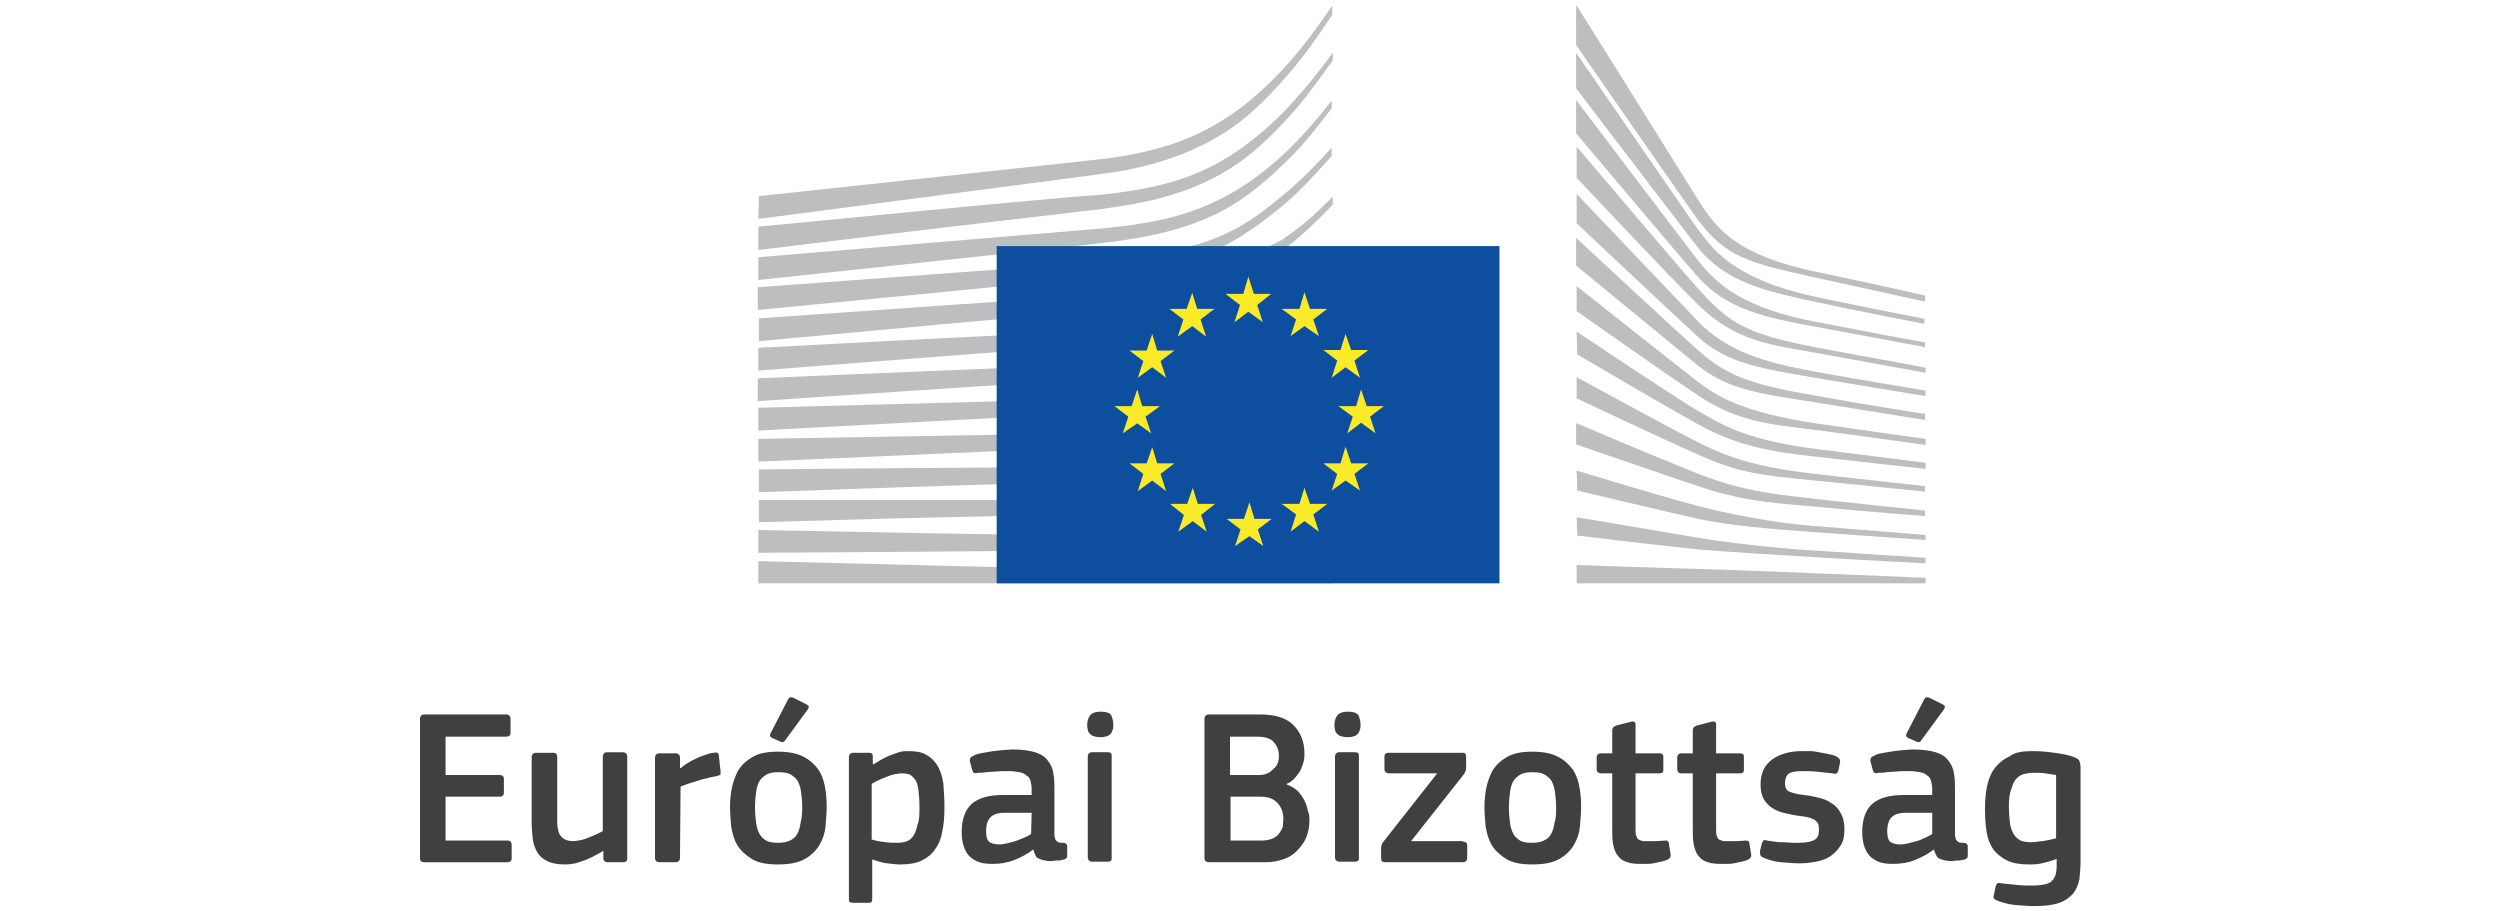 <svg id="Layer_1" xmlns="http://www.w3.org/2000/svg" viewBox="-223.6 338.9 450 164"><style>.st0{fill:#404040}.st1{fill:#bcbec0}.st2{fill:#0d4f9e}.st3{fill:#faea27}</style><path class="st0" d="M-148 468.3c0-.5.3-.8.8-.8h14.7c.5 0 .8.3.8.8v2.5c0 .5-.3.7-.8.7h-10.9v6.9h9.7c.5 0 .8.2.8.7v2.5c0 .5-.3.7-.8.7h-9.7v7.9h11.2c.5 0 .7.3.7.8v2.4c0 .5-.3.7-.8.7h-14.9c-.5 0-.8-.2-.8-.7v-25.1zM-111.4 494.1h-2.8c-.3 0-.5-.1-.6-.2-.1-.1-.2-.3-.2-.6v-1.2h-.1c-.4.3-.9.5-1.4.8-.5.3-1.1.5-1.7.8l-1.8.6c-.6.1-1.2.2-1.9.2-1.4 0-2.4-.2-3.2-.6-.8-.4-1.4-.9-1.8-1.6-.4-.7-.7-1.5-.8-2.4s-.2-1.9-.2-2.9v-11.8c0-.5.3-.8.8-.8h3.1c.5 0 .7.3.7.8v11.2c0 .6 0 1.2.1 1.6.1.5.2.9.4 1.2.2.3.5.6.9.8.4.2.9.3 1.5.3.4 0 .9-.1 1.4-.2.5-.1 1-.3 1.5-.5s1-.4 1.4-.6l1-.5v-13.4c0-.2.1-.4.2-.6.1-.1.3-.2.6-.2h2.8c.5 0 .8.3.8.8v18c.1.7-.2 1-.7 1zM-101.2 493.3c0 .5-.3.8-.8.8h-2.9c-.5 0-.8-.3-.8-.8v-18c0-.5.3-.8.8-.8h2.9c.5 0 .8.3.8.8v1.8l.1.1c.3-.3.7-.6 1.2-.9s1-.6 1.5-.8c.5-.3 1.1-.5 1.7-.7.6-.2 1.1-.4 1.6-.4.3-.1.5 0 .6 0 .2.1.3.3.3.6l.3 2.7v.6c-.1.1-.3.2-.7.3-.6.1-1.1.2-1.8.4-.6.1-1.2.3-1.8.5-.6.2-1.1.3-1.6.5s-.9.3-1.3.5l-.1 12.8zM-74.8 484c0 1.1-.1 2.3-.2 3.6-.1 1.2-.5 2.4-1.1 3.4s-1.5 1.9-2.6 2.5c-1.2.7-2.8 1-4.9 1-2 0-3.6-.3-4.7-1s-2-1.5-2.6-2.5c-.6-1-.9-2.2-1.1-3.4-.1-1.2-.2-2.4-.2-3.6 0-.9.1-2 .3-3.1.2-1.1.6-2.2 1.1-3.2.6-1 1.4-1.8 2.6-2.5 1.1-.7 2.7-1 4.6-1s3.5.3 4.6.9c1.2.6 2 1.4 2.7 2.3.6.9 1 2 1.2 3.2.2 1 .3 2.2.3 3.4zm-4.4.3c0-1.1-.1-2-.2-2.8-.1-.8-.3-1.4-.6-2-.3-.5-.8-.9-1.3-1.2-.5-.3-1.3-.4-2.2-.4-.9 0-1.5.1-2.1.4-.5.3-1 .7-1.3 1.2-.3.5-.5 1.2-.6 2-.1.8-.2 1.7-.2 2.7 0 1.1.1 2 .2 2.8.1.8.3 1.4.6 2 .3.5.7.9 1.2 1.2.5.3 1.2.4 2.1.4.9 0 1.6-.1 2.2-.4.6-.3 1-.6 1.3-1.2.3-.5.5-1.2.6-2 .2-.7.3-1.7.3-2.7zm.8-18.6c.4.2.5.5.2.9l-4.1 5.6c-.2.3-.5.4-.8.2l-1.6-.7c-.3-.2-.4-.4-.2-.8l3.2-6.2c.2-.3.5-.4.9-.2l2.4 1.2zM-53.6 484.2c0 1.6-.1 3.1-.4 4.4-.2 1.3-.7 2.4-1.3 3.2-.6.9-1.4 1.5-2.4 2s-2.3.7-3.9.7c-.7 0-1.4-.1-2.3-.2-.9-.1-1.8-.4-2.7-.7v7c0 .2 0 .4-.1.6s-.3.2-.6.2h-2.8c-.3 0-.5-.1-.6-.2s-.1-.3-.1-.6v-25.4c0-.5.3-.8.8-.8h2.8c.3 0 .5.1.6.2.1.1.1.3.1.6v1.2l.1.1c.3-.2.8-.5 1.3-.8.5-.3 1-.5 1.6-.8.6-.2 1.1-.4 1.7-.6s1.2-.2 1.8-.2c1.3 0 2.4.2 3.2.7.9.5 1.5 1.2 2 2 .5.9.8 1.9 1 3.1.1 1.4.2 2.8.2 4.3zm-4.5-.1c0-1.3-.1-2.3-.2-3.1-.1-.8-.3-1.4-.6-1.8-.3-.4-.6-.7-1-.9-.4-.1-.8-.2-1.4-.2-.4 0-.9.1-1.4.2s-1 .3-1.5.5-1 .4-1.4.6c-.4.2-.8.4-1.1.6v10c.9.3 1.7.4 2.5.5.7.1 1.4.1 2.1.1s1.3-.1 1.8-.3c.5-.2.9-.6 1.2-1.1.3-.5.5-1.2.7-2 .3-.8.3-1.8.3-3.1zM-37.6 491.8c-1 .8-2.2 1.4-3.4 1.9-1.3.5-2.6.7-3.9.7-1.1 0-2-.1-2.7-.4s-1.3-.7-1.7-1.2c-.4-.5-.7-1.1-.9-1.8-.2-.7-.3-1.5-.3-2.3 0-2.3.6-4 1.8-5.1 1.3-1.1 3.1-1.6 5.7-1.6h5.1v-1c0-.6-.1-1.1-.2-1.5s-.3-.8-.7-1c-.3-.3-.7-.5-1.3-.6-.5-.1-1.2-.2-2-.2h-1.2c-.5 0-.9.1-1.4.1s-1 .1-1.5.1c-.5.1-.9.1-1.3.1-.4.1-.7.1-.8 0-.1 0-.2-.2-.3-.5l-.4-1.5c-.1-.3 0-.5.1-.7.1-.2.4-.3.8-.5s.9-.3 1.5-.4l1.8-.3c.6-.1 1.2-.1 1.8-.2.6 0 1.1-.1 1.6-.1 1.7 0 3.1.2 4.1.5 1 .3 1.8.8 2.3 1.5.5.6.9 1.4 1 2.3.2.9.2 1.9.2 3v7.7c0 .4 0 .7.1.9 0 .2.1.4.2.5s.2.2.4.3c.2.1.4.1.8.1.3 0 .5.1.6.2s.2.2.2.4v1.7c0 .5-.3.7-1 .8-.3.1-.6.1-1 .1s-.6.1-.9.1c-.9 0-1.7-.2-2.3-.5-.3 0-.6-.6-.9-1.6zm-.3-6.6h-4.9c-1 0-1.8.2-2.4.7s-.9 1.4-.9 2.7c0 .9.2 1.5.5 1.8.4.3 1 .5 1.9.5.4 0 .9-.1 1.4-.2s1-.3 1.5-.4l1.5-.6c.5-.2.9-.4 1.3-.7l.1-3.8zM-23.2 469.3c0 .3 0 .6-.1.9s-.2.5-.3.7c-.2.2-.4.4-.7.5-.3.1-.7.2-1.2.2s-1-.1-1.3-.2-.5-.3-.7-.5c-.2-.2-.3-.5-.3-.7-.1-.3-.1-.6-.1-.9 0-.6.2-1.2.5-1.6s.9-.7 1.9-.7 1.6.2 1.9.6c.2.5.4 1 .4 1.7zm-.3 24c0 .2 0 .4-.1.5s-.3.2-.6.2H-27c-.5 0-.8-.3-.8-.8v-18.1c0-.5.3-.8.8-.8h2.8c.3 0 .5.1.6.2s.1.3.1.5v18.3zM12.1 486.5c0 1.2-.2 2.2-.6 3.2-.4.9-1 1.7-1.7 2.4s-1.5 1.2-2.5 1.5c-.9.3-1.9.5-3 .5H-5.9c-.3 0-.6-.1-.7-.2-.1-.1-.2-.3-.2-.6v-25c0-.5.3-.8.8-.8h9.2c2.7 0 4.7.6 6 1.9 1.3 1.3 2 3 2 5.1 0 .4 0 .8-.1 1.3s-.3 1-.5 1.5-.6 1-1 1.5-.9.9-1.6 1.2v.1c.8.3 1.5.7 2 1.2s.9 1.1 1.2 1.7c.3.6.5 1.2.6 1.8.3.7.3 1.2.3 1.7zM6.6 475c0-1-.3-1.8-.9-2.5-.6-.7-1.6-1-3.1-1h-4.8v6.9H3c1 0 1.9-.3 2.5-1 .8-.6 1.1-1.4 1.1-2.4zm.8 11.3c0-1.1-.3-2-1-2.8-.7-.8-1.7-1.2-3.1-1.2h-5.4v7.9h5.4c.8 0 1.5-.1 2-.3.5-.2 1-.5 1.3-.9s.5-.8.7-1.2c0-.5.1-1 .1-1.5zM21.3 469.3c0 .3 0 .6-.1.9s-.2.5-.3.7c-.2.2-.4.4-.7.5s-.7.2-1.2.2-1-.1-1.3-.2-.5-.3-.7-.5c-.2-.2-.3-.5-.3-.7-.1-.3-.1-.6-.1-.9 0-.6.2-1.2.5-1.6s.9-.7 1.9-.7 1.6.2 1.9.6c.2.5.4 1 .4 1.7zm-.3 24c0 .2 0 .4-.1.5s-.3.2-.6.2h-2.8c-.5 0-.8-.3-.8-.8v-18.1c0-.5.3-.8.8-.8h2.8c.3 0 .5.1.6.2s.1.3.1.5v18.3zM39.7 490.4c.5 0 .8.2.8.7v2.2c0 .5-.3.8-.8.8h-14c-.5 0-.7-.2-.7-.7v-1.8c0-.2 0-.4.1-.6 0-.2.2-.4.4-.7l9.6-12.2h-8.7c-.5 0-.8-.3-.8-.8v-2.2c0-.5.3-.7.8-.7h13.1c.3 0 .5 0 .6.1s.2.3.2.6v2c0 .5-.2.9-.5 1.3l-9.4 11.9h9.3v.1zM61 484c0 1.1-.1 2.3-.2 3.6-.1 1.2-.5 2.4-1.1 3.4s-1.5 1.9-2.6 2.5c-1.2.7-2.8 1-4.9 1-2 0-3.6-.3-4.7-1s-2-1.5-2.6-2.5-.9-2.2-1.1-3.4c-.1-1.2-.2-2.4-.2-3.6 0-.9.1-2 .3-3.1s.6-2.2 1.1-3.2c.6-1 1.4-1.8 2.6-2.5 1.1-.7 2.7-1 4.6-1 1.9 0 3.5.3 4.6.9 1.2.6 2 1.4 2.7 2.3.6.9 1 2 1.2 3.2.2 1 .3 2.2.3 3.4zm-4.5.3c0-1.1-.1-2-.2-2.8-.1-.8-.3-1.4-.6-2-.3-.5-.8-.9-1.3-1.2-.5-.3-1.3-.4-2.2-.4s-1.5.1-2.1.4c-.5.3-1 .7-1.3 1.2s-.5 1.2-.6 2c-.1.8-.2 1.7-.2 2.7 0 1.1.1 2 .2 2.8.1.8.3 1.4.6 2 .3.5.7.9 1.2 1.2.5.3 1.2.4 2.1.4.9 0 1.6-.1 2.2-.4.6-.3 1-.6 1.3-1.2.3-.5.5-1.2.6-2 .3-.7.3-1.7.3-2.7zM77.1 492.6c.1.5-.1.8-.5 1-.3.2-.8.3-1.2.4-.5.1-.9.2-1.4.3s-1 .1-1.4.1h-1.1c-1.2 0-2.1-.2-2.7-.5-.7-.3-1.1-.8-1.5-1.4-.3-.6-.5-1.3-.6-2-.1-.8-.1-1.6-.1-2.4v-10h-2c-.3 0-.5-.1-.6-.2s-.2-.3-.2-.6v-2c0-.3.1-.5.2-.6.1-.1.3-.2.6-.2h2v-4.1c0-.3.1-.5.2-.6.1-.1.3-.2.5-.3l2.7-.7c.5-.1.8 0 .8.5v5.2h4.3c.3 0 .5.1.6.2s.1.3.1.6v2c0 .3 0 .5-.1.6s-.3.2-.6.2h-4.3v10c0 .5 0 .9.1 1.2.1.3.2.5.4.7.2.1.5.2.8.3h2.6c.5 0 1-.1 1.4-.1.2 0 .4 0 .5.1s.2.2.2.5l.3 1.8zM91.6 492.6c.1.5-.1.8-.5 1-.3.2-.8.3-1.2.4-.5.1-.9.2-1.4.3s-1 .1-1.4.1H86c-1.2 0-2.1-.2-2.7-.5-.7-.3-1.1-.8-1.5-1.4-.3-.6-.5-1.3-.6-2-.1-.8-.1-1.6-.1-2.4v-10h-2c-.3 0-.5-.1-.6-.2s-.2-.3-.2-.6v-2c0-.3.1-.5.2-.6.1-.1.3-.2.6-.2h2v-4.1c0-.3.1-.5.2-.6.1-.1.3-.2.5-.3l2.7-.7c.5-.1.8 0 .8.5v5.2h4.3c.3 0 .5.1.6.2s.1.3.1.6v2c0 .3 0 .5-.1.6s-.3.2-.6.2h-4.3v10c0 .5 0 .9.1 1.2.1.3.2.5.4.7.2.1.5.2.8.3h2.6c.5 0 1-.1 1.4-.1.2 0 .4 0 .5.1s.2.2.2.5l.3 1.8zM108.4 488.2c0 1.2-.2 2.2-.7 2.9-.5.8-1.1 1.4-1.8 1.9s-1.6.8-2.6 1c-1 .2-2 .3-3 .3s-2.1-.1-3.3-.2-2.1-.4-2.9-.7c-.4-.2-.7-.3-.8-.5-.1-.2-.1-.5-.1-.8l.3-1.3c.1-.3.2-.5.3-.6.2-.1.4-.1.7 0 .4.1.9.1 1.4.2.5.1 1 .1 1.6.1.5 0 1 .1 1.5.1h1.2c1.3 0 2.2-.2 2.8-.5.6-.4.8-.9.8-1.7 0-.5 0-.8-.1-1.1-.1-.3-.3-.5-.5-.7-.2-.2-.6-.3-1-.5-.4-.1-.9-.2-1.6-.3-1-.1-1.9-.3-2.8-.5-.9-.2-1.7-.5-2.3-.9-.7-.4-1.2-1-1.6-1.6-.4-.7-.6-1.6-.6-2.7 0-2 .7-3.5 2.1-4.5 1.4-1 3.2-1.5 5.4-1.5h1.4c.5 0 1.1.1 1.6.2s1.1.2 1.6.3 1 .2 1.4.4c.7.3.9.7.8 1.2l-.3 1.4c-.1.3-.2.5-.3.5-.1.1-.4.1-.8 0-.9-.1-1.8-.2-2.8-.3s-1.9-.1-2.6-.1c-1.3 0-2.1.2-2.5.5-.4.4-.6.9-.6 1.7 0 .8.3 1.3.8 1.5.5.2 1.4.5 2.6.6 1 .1 1.9.3 2.7.5.9.2 1.6.5 2.3 1 .7.4 1.2 1 1.6 1.7.5.9.7 1.8.7 3zM124.5 491.8c-1 .8-2.2 1.4-3.4 1.9s-2.6.7-3.9.7c-1.1 0-2-.1-2.7-.4s-1.3-.7-1.7-1.2c-.4-.5-.7-1.1-.9-1.8-.2-.7-.3-1.5-.3-2.3 0-2.3.6-4 1.8-5.1 1.3-1.1 3.1-1.6 5.7-1.6h5.1v-1c0-.6-.1-1.1-.2-1.5s-.3-.8-.7-1c-.3-.3-.7-.5-1.3-.6-.5-.1-1.2-.2-2-.2h-1.2c-.5 0-.9.1-1.4.1s-1 .1-1.5.1c-.5.1-.9.1-1.3.1-.4.1-.7.1-.8 0-.1 0-.2-.2-.3-.5l-.4-1.5c-.1-.3 0-.5.1-.7.1-.2.4-.3.8-.5s.9-.3 1.5-.4l1.8-.3c.6-.1 1.2-.1 1.8-.2.6 0 1.1-.1 1.6-.1 1.7 0 3.1.2 4.1.5 1 .3 1.8.8 2.3 1.5.5.6.9 1.4 1 2.3.2.9.2 1.9.2 3v7.7c0 .4 0 .7.1.9 0 .2.1.4.2.5s.2.2.4.3c.2.1.4.1.8.1.3 0 .5.1.6.2.1.1.2.2.2.4v1.7c0 .5-.3.7-1 .8-.3.1-.6.1-1 .1s-.6.1-.9.1c-.9 0-1.7-.2-2.3-.5-.2 0-.6-.6-.9-1.6zm-.2-6.6h-4.9c-1 0-1.8.2-2.4.7s-.9 1.4-.9 2.7c0 .9.2 1.5.5 1.8.4.3 1 .5 1.9.5.4 0 .9-.1 1.4-.2s1-.3 1.5-.4c.5-.1 1-.4 1.5-.6.5-.2.9-.4 1.3-.7v-3.8h.1zm1.8-19.5c.4.2.5.5.2.9l-4.1 5.6c-.2.3-.5.4-.8.2l-1.6-.7c-.3-.2-.4-.4-.2-.8l3.2-6.2c.2-.3.5-.4.9-.2l2.4 1.2zM142.2 474.1c1.3 0 2.6.1 4 .3 1.4.2 2.6.4 3.6.8.5.2.8.4.9.7.1.3.2.7.2 1.1v16.9c0 1.1-.1 2.2-.2 3.2-.2 1-.5 1.8-1.1 2.6-.6.7-1.4 1.3-2.5 1.7s-2.6.6-4.5.6c-1 0-2.2-.1-3.4-.2-1.2-.1-2.2-.4-3.1-.7-.4-.2-.7-.3-.8-.5-.1-.2-.1-.4 0-.6l.3-1.5c.1-.3.2-.5.3-.6.2-.1.4-.1.8 0 .9.1 1.9.2 2.9.3s1.9.1 2.7.1c.9 0 1.6-.1 2.1-.2s1-.3 1.3-.6c.3-.3.5-.6.7-1.1.1-.5.2-1 .2-1.6v-1.3c-1 .4-1.9.6-2.7.8-.8.2-1.5.2-2.2.2-1.6 0-3-.2-4-.7s-1.9-1.2-2.5-2c-.6-.9-1-1.9-1.2-3.1s-.3-2.6-.3-4.1c0-1.6.1-3 .4-4.3.3-1.3.7-2.3 1.4-3.2.7-.9 1.6-1.6 2.7-2.1.9-.7 2.3-.9 4-.9zM138 484c0 1.2.1 2.3.2 3.1.1.8.4 1.5.7 2 .3.5.7.8 1.2 1.1.5.2 1.1.3 1.8.3.6 0 1.3-.1 2.1-.2s1.6-.3 2.5-.5v-11.4c-.6-.1-1.3-.2-2-.3s-1.4-.1-2-.1-1.2.1-1.7.2-1 .4-1.4.8-.7 1-.9 1.8c-.4.9-.5 1.9-.5 3.2z"/><g><path class="st1" d="M-87.1 378.3s62.2-8.1 64-8.4c2.7-.4 5.1-1 7.3-1.6 5-1.4 9.7-3.5 13.8-6.3 3.9-2.7 7.6-6.5 11.2-10.8 2.3-2.7 4.7-6.2 7-9.6v-1.7c-2.7 4-5.3 7.5-8 10.5-3.6 4-7.4 7.4-11.2 9.8-4 2.6-8.4 4.5-13.3 5.7-2.2.6-4.5 1-7.1 1.4-1.7.2-3.5.4-5.2.6-.7.1-58.4 6.3-58.4 6.3l-.1 4.1z"/><path class="st1" d="M-3.6 367.8c-3.9 2.3-8.4 3.9-13.4 4.9-2.1.4-4.4.8-7.1 1.1-1.6.2-3.1.3-4.7.4-.8.1-1.7.1-2.5.2-19.1 1.7-38 3.6-55.8 5.3v4.2c17.9-2.2 37-4.5 56.1-6.7.8-.1 1.7-.2 2.5-.3 1.6-.2 3.1-.3 4.7-.6 2.7-.4 5.1-.8 7.3-1.3 5.2-1.2 9.8-3 13.9-5.5 4-2.4 7.6-5.8 11.4-10 2.4-2.6 5-6.3 7.5-9.7v-1.4c-2.9 4-5.7 7.3-8.4 10.2-3.8 3.9-7.7 7-11.5 9.2"/><path class="st1" d="M7.3 366.8c-3.8 3.5-7.8 6.3-11.8 8.2-3.9 1.9-8.3 3.3-13.5 4.1-2.1.4-4.4.6-7 .9l-62.1 5.2v4.1l55.2-5.9 7.1-.8c2.7-.3 5-.7 7.2-1.1 5.3-1 9.9-2.5 13.9-4.6 4.1-2.1 8.3-5.6 12.1-9.4 2.6-2.5 5.1-5.7 7.7-9.1V357c-3 3.9-5.9 7.1-8.8 9.8"/><path class="st1" d="M-7.7 387.9c-3.6 2-6.3 3.2-11.5 3.8-3.1.3-6.3.5-9.4.7-1.5.1-3 .2-4.5.2-9.4.5-18.6 1.1-28 1.8l-25.9 1.8v4.1l26.2-2.4c8.5-.8 18.3-1.7 27.9-2.4l7-.5c2.7-.2 5-.4 7-.7 5.3-.7 9.8-1.8 13.9-3.3 4.3-1.6 8.4-4.2 12.5-7.2 3.7-2.7 8.8-8 8.8-8.1v-1.4c-3.3 3.3-5.3 5.1-8.9 7.6-4.5 2.7-11.9 4.2-15.1 6"/><path class="st1" d="M-6.4 395.7c-3.9 1.2-8.3 1.9-13.5 2.4-2.1.2-4.3.3-6.9.4l-6.9.3c-17.3.8-34.4 1.7-53.4 2.7v4.1c18.1-1.4 35.8-2.8 53.5-4.1l6.9-.5c2.7-.2 4.9-.4 7-.6 5.3-.6 9.8-1.5 13.8-2.8 4.4-1.4 8.8-3.5 12.9-6.1 3-1.9 6.1-4.3 9.2-7v-.1c-3.5 3-6.8 3.6-10 5.7-4.1 2.4-8.3 4.3-12.6 5.6"/><path class="st1" d="M-7.1 402.4c-3.9.9-8.2 1.5-13.5 1.9-2 .1-4.2.2-6.8.3l-6.9.2c-17.3.7-34.9 1.4-52.9 2.2v4.1c17.8-1.2 35.3-2.4 53-3.5l6.9-.4c2.7-.2 4.9-.3 6.9-.5 5.3-.5 9.7-1.2 13.7-2.3 4.5-1.2 8.9-2.9 13.1-5.1 3.2-1.7 6.4-3.8 9.7-6.3v-1.7c-3.6 2.6-7 4.8-10.5 6.5-3.9 2-8.3 3.6-12.7 4.6"/><path class="st1" d="M-7.7 409c-4 .7-8.2 1.2-13.4 1.5-2 .1-4 .2-6.8.2l-59.2 1.6v4.1l52.5-2.8 6.8-.3c2.7-.1 4.8-.3 6.8-.4 5.3-.4 9.6-1 13.6-1.8 4.6-1 9-2.4 13.2-4.2 3.4-1.4 6.8-3.2 10.3-5.4v-1.6c-3.8 2.2-7.3 4-10.9 5.4-4 1.7-8.4 2.9-12.9 3.7"/><path class="st1" d="M-8.1 415.7c-7.3 1-14.8 1.1-22 1.2-1.7 0-3.3 0-5 .1l-52 .9v4.1l52.1-2.3c1.7-.1 3.3-.1 5-.2 7.3-.3 14.8-.6 22.2-1.8 4.7-.7 9.2-1.8 13.3-3.3 3.5-1.2 7.1-2.7 10.7-4.5v-1.6c-3.8 1.8-7.6 3.3-11.2 4.4-4.1 1.4-8.6 2.4-13.1 3M-8.5 422.4c-6.8.6-13.8.6-20.5.6h-6.3c-17.2.1-34.3.2-51.7.4v4.1c16.6-.6 34.2-1.2 51.8-1.7 2.1-.1 4.2-.1 6.3-.2 6.8-.2 13.8-.4 20.7-1.1 4.8-.5 9.2-1.3 13.4-2.3 3.7-.9 7.4-2.1 11.2-3.6v-1.5c-3.9 1.4-7.8 2.6-11.5 3.4-4.4.8-8.7 1.5-13.4 1.9M-8.8 429c-2.8.1-5.9.2-9.4.2h-3.9l-13.4-.3H-87v4l24.8-.7c8.5-.2 17.7-.4 26.8-.6l13.4-.2c3.7-.1 8.5-.2 13.4-.5 4.8-.3 9.2-.8 13.4-1.5 3.8-.6 7.6-1.4 11.5-2.4v-1.4c-4 .9-7.9 1.7-11.7 2.2-4.3.6-8.6 1-13.4 1.2M-22.3 435.3l-13.4-.1c-17-.2-34.1-.6-51.4-.9v4.1c16.6-.1 34.1-.2 51.4-.4l13.4-.2 13.4-.3c9.2-.3 17.4-1 25.1-2v-1.4c-7.7.8-16 1.3-25.1 1.3-4.5 0-8.9 0-13.4-.1M16.2 442.5l-103.3-2.6v4H16.2zM6.9 374.4c-3.9 3.2-7 5.5-11.8 7.4-4.2 1.7-8.7 2.4-13.8 3.1-3.3.5-6.8 1.2-10.1 1.4-1.4.1-2.7.2-4.1.3l-54.3 4v4.1l54.5-5.3 7.1-.7c2.6-.3 4.9-.5 7.1-.9 5.3-.9 9.8-2.2 13.9-4 4.2-1.9 8.5-5 12.5-8.4 2.7-2.3 5.3-5.2 8.2-8.4v-1.5c-3.3 3.6-6.2 6.5-9.2 8.9M60.2 339.9s18.6 29.7 22 35.2c3.4 5.4 7.3 9.8 21 12.7 13.8 2.9 19.7 4.3 19.7 4.3v1.1s-8.7-1.9-20-4.4c-11.2-2.5-15.8-3.4-21-10.5-4.3-6-21.8-31.3-21.8-31.3v-7.1h.1zM60.2 373.8s16.9 17.8 21.8 22.9c5.2 5.4 11.8 7.4 21.1 9.1 8.8 1.6 19.9 3.4 19.9 3.4v1s-10.4-1.7-19.9-3.3c-9.3-1.6-15.8-2.5-21.1-7.4-4.8-4.4-21.8-20.4-21.8-20.4v-5.3z"/><path class="st1" d="M60.2 381.8s16.1 15 21.8 20.1c5.3 4.7 9.5 6.2 21.1 8.2 11.6 2.1 19.8 3.3 19.8 3.3v1.1s-10.5-1.7-19.9-3.2-15.4-2.1-21.1-6.7c-6.5-5.3-21.8-17.9-21.8-17.9v-4.9h.1z"/><path class="st1" d="M60.2 390.4S78.6 405 82 407.6c3.4 2.6 8 5.5 21.2 7.5 13.1 1.9 19.8 2.8 19.8 2.8v1.1s-11.9-1.7-19.8-2.7c-7.9-1-14-1.4-21.1-6.2-6.9-4.6-21.9-15.2-21.9-15.2v-4.5z"/><path class="st1" d="M60.2 398.6s18.4 12.3 21.9 14.3c3.5 1.9 7.6 5.1 21.1 6.8 13.5 1.7 19.8 2.5 19.8 2.5v1.1s-11.1-1.2-19.8-2.2c-8.7-.9-14.6-2.2-21.1-5.8s-21.8-12.6-21.8-12.6l-.1-4.1z"/><path class="st1" d="M60.2 406.8s16.3 8.9 21.8 11.7c6.2 3.1 11.5 4.6 21.1 5.7 9.5 1.1 19.8 2.2 19.8 2.2v1s-9.6-1-19.8-2-13.8-1.4-21.1-4.7c-6.6-2.9-21.8-10.1-21.8-10.1v-3.8z"/><path class="st1" d="M60.2 415.1s12.9 5.5 21.9 9.1c8.9 3.5 15.7 3.8 21.1 4.5 2.4.3 19.7 2.1 19.7 2.1v1s-10.4-.8-19.8-1.7c-9.4-.8-13.5-1.2-21.1-3.7-7.7-2.6-21.9-7.5-21.9-7.5v-3.8h.1zM60.2 423.6s13 4 21.9 6.4c8.9 2.3 17 3.3 21.1 3.6 4.1.3 19.8 1.6 19.8 1.6v.9s-8.9-.6-19.8-1.4c-8.8-.6-15.9-1.3-21.1-2.4-5.8-1.3-21.8-5.1-21.8-5.1l-.1-3.6zM60.2 432s10.6 1.8 21.9 3.7c8.4 1.4 19.8 2.3 21.1 2.3 1.2.1 19.8 1.3 19.8 1.3v1s-11.9-.6-19.8-1.1c-8.3-.5-16.5-1-21.1-1.4-10.4-1.1-21.8-2.5-21.8-2.5l-.1-3.3zM60.2 440.6s16.8.6 21.9.7c5.1.1 40.9 1.6 40.9 1.6v1H60.2v-3.3zM103.1 392.3c-15.2-3.3-18.6-8.9-21.2-12.3-2.5-3.5-21.8-31.6-21.8-31.6v6.4c.8 1 17.2 22.6 21.8 28.5 5.2 6.7 13.4 8.2 21.1 9.9 7.8 1.7 19.8 4 19.8 4v-.9c.1 0-15.8-3.1-19.7-4"/><path class="st1" d="M103.1 396.8c-12.5-2.4-17.5-6.4-21.2-11.2-3.7-4.8-21.8-28.7-21.8-28.7v6c.8.9 17.3 20.6 21.8 25.7 5.2 6 12.4 7.5 21.2 9.1 8.8 1.6 19.8 3.7 19.8 3.7v-.9c0 .1-12.6-2.3-19.8-3.7"/><path class="st1" d="M103.1 401.4c-13-2.5-15.6-4.6-21.1-10.6-3.4-3.8-21.1-24.7-21.8-25.5v5.6s16.5 17.6 21.8 22.8c6.9 6.8 13.5 7.3 21.2 8.7L123 406v-.9c-.1-.1-14.7-2.7-19.9-3.7"/><path class="st2" d="M-44.2 383.2h90.5v60.7h-90.5z"/><path class="st3" d="M2.1 391.8h3.1l-2.5 2 1 3.1-2.6-1.9-2.5 1.9 1-3.1-2.6-2H.2l.9-3.1zM2.2 432.3h3.1l-2.5 1.9 1 3-2.5-1.8-2.6 1.8 1-3-2.5-1.9H.3l1-3zM12.2 429.6h3.1l-2.5 1.9 1 3.1-2.6-1.9-2.5 1.9 1-3.1-2.6-1.9h3.2l.9-2.9zM12.2 394.5h3.1l-2.5 1.9 1 3-2.6-1.8-2.5 1.8 1-3-2.6-1.9h3.2l.9-3zM19.6 401.9h3.1l-2.5 1.9 1 3.1-2.6-1.9-2.5 1.9 1-3.1-2.5-1.9h3.1l.9-2.9zM19.6 422.3h3.1l-2.5 1.9 1 3-2.6-1.8-2.5 1.8 1-3-2.5-1.9h3.1l.9-3zM22.4 412h3.1l-2.5 1.9 1 3-2.6-1.9-2.5 1.9 1-3-2.6-1.9h3.2l.9-3zM-8.1 394.5H-5l-2.5 1.9 1 3.1-2.5-1.9-2.6 1.9 1-3.1-2.5-1.9h3.1l1-2.9zM-15.3 402h3.1l-2.5 1.9 1 3-2.5-1.9-2.6 1.9 1-3-2.5-1.9h3.1l1-3zM-18 412h3.2l-2.6 1.9 1 3-2.5-1.8-2.6 1.8 1-3-2.5-1.9h3.1l1-3zM-15.3 422.3h3.1l-2.5 1.9 1 3.1-2.5-1.9-2.6 1.9 1-3.1-2.5-1.9h3.1l1-2.9zM-8 429.6h3.1l-2.5 2 1 3-2.5-1.9-2.6 1.9 1-3-2.5-2h3.1l1-2.9z"/></g></svg>